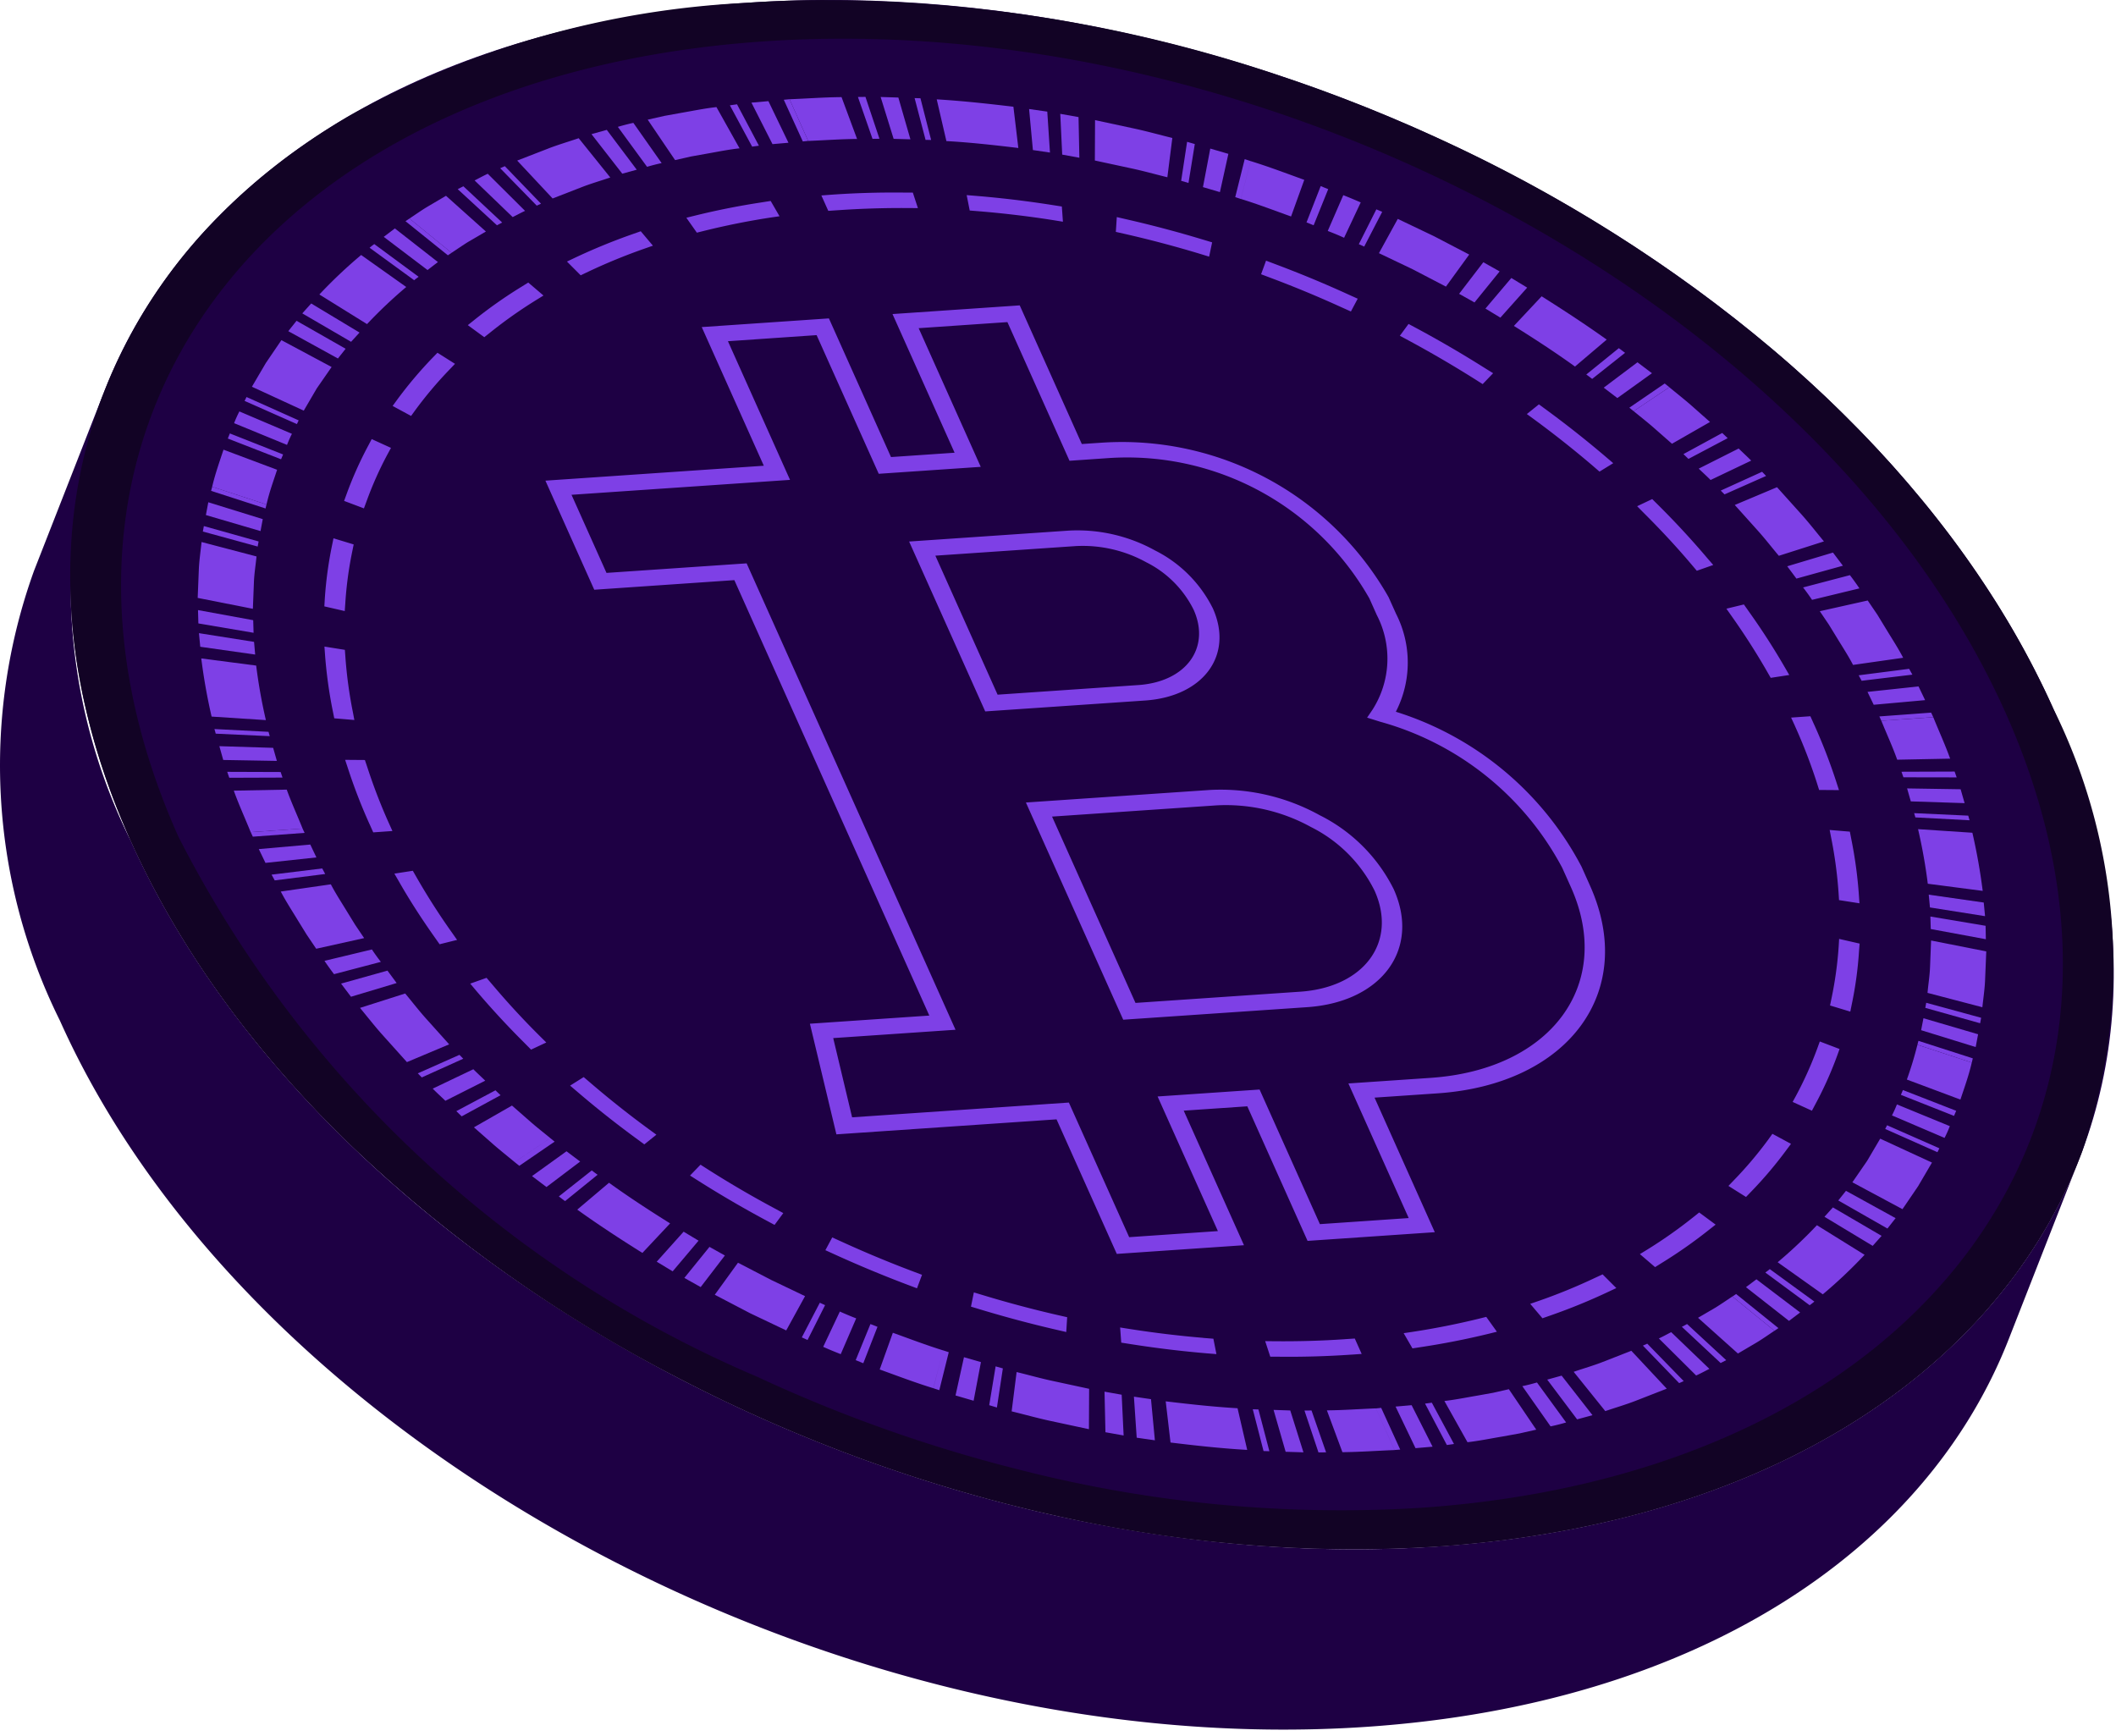 <svg width="273" height="224" fill="none" xmlns="http://www.w3.org/2000/svg"><path d="M268.264 149.519l-9.109 23.263c-10.771 27.511-40.524 47.114-82.782 50-68.397 4.669-144.053-36.204-168.643-91.108a74.01 74.01 0 01-3.336-58.048l9.11-23.263a73.99 73.99 0 003.335 58.046c24.59 54.906 100.246 95.779 168.641 91.108 42.26-2.885 72.013-22.489 82.784-49.998z" fill="#1E0044"/><path d="M96.287.363c68.402-4.669 144.049 36.199 168.642 91.108 24.59 54.906-11.047 103.377-79.448 108.046-68.395 4.671-144.05-36.202-168.64-91.107C-7.752 53.5 27.89 5.033 96.286.363z" fill="#1E0044"/><path d="M258.725 91.896c-23.4-52.249-95.13-91-160.205-86.557-65.086 4.443-98.879 50.4-75.478 102.649 23.4 52.247 95.127 90.991 160.213 86.547 65.075-4.443 98.871-50.391 75.47-102.639z" fill="#1E0044"/><path d="M264.933 91.471a101.857 101.857 0 00-1.715-3.634l-.005-.006a110.266 110.266 0 00-4.557-8.311l-.008-.006a83.285 83.285 0 00-1.439-2.321l-.006-.007a124.688 124.688 0 00-7.232-10.196 100.462 100.462 0 00-1.757-2.19l-.007-.007a143.044 143.044 0 00-9.606-10.6 142.229 142.229 0 00-4.178-4.04 169.52 169.52 0 00-2.169-1.979c-.73-.66-1.465-1.307-2.207-1.95a188.578 188.578 0 00-44.754-28.5 186.94 186.94 0 00-4.259-1.894c-.48-.198-.953-.404-1.439-.61a199.904 199.904 0 00-11.64-4.487h-.006a224.31 224.31 0 00-2.961-1.009A183.763 183.763 0 00104.343.026c-2.693.044-5.378.158-8.054.343a117.25 117.25 0 00-51.207 14.565 87.913 87.913 0 00-4.994 3.137 89.866 89.866 0 00-3.142 2.235 88.307 88.307 0 00-2.986 2.347 78.242 78.242 0 00-4.182 3.716c-.449.429-.887.86-1.316 1.294a66.34 66.34 0 00-15.274 23.53 2.33 2.33 0 00-.124.336 28 28 0 00-.443 1.238l-.15.423c-.18.53-.348 1.053-.511 1.588a49.73 49.73 0 00-.48 1.625l-.062.242c-.13.448-.25.89-.356 1.339a3.462 3.462 0 00-.1.392 68.933 68.933 0 00-.354 1.513l-.013.043c-.1.46-.194.92-.28 1.381a54.893 54.893 0 00-.636 3.78l-.018.118c-.07.49-.132.99-.181 1.486-.032.237-.056.474-.075.71l-.006.05c-.038.342-.07.685-.094 1.033l-.007.031a9.495 9.495 0 00-.05.704l-.005.037a37.61 37.61 0 00-.075 1.158l-.012.256c-.031.51-.05 1.02-.063 1.531l-.013.255a74.772 74.772 0 001.652 17.472c.212.996.443 1.993.699 2.994a85.843 85.843 0 001.963 6.703c.118.363.243.73.375 1.091.38 1.088.785 2.182 1.214 3.28.144.367.294.734.443 1.102.294.734.605 1.469.923 2.203.156.368.325.735.486 1.102.911 2.035 1.89 4.048 2.936 6.038.425.796.856 1.591 1.29 2.384a120.814 120.814 0 005.78 9.312 129.458 129.458 0 006.714 8.939 142.838 142.838 0 006.59 7.493c.654.698 1.321 1.395 1.995 2.08.673.685 1.354 1.37 2.044 2.054a181.01 181.01 0 0043.701 31.26l.062.037h.006a192 192 0 006.852 3.38 200.704 200.704 0 0033.06 12.107c2.643.71 5.305 1.37 7.979 1.961h.007l.087.025.23.049a173.617 173.617 0 0049.318 3.991c.954-.062 1.901-.137 2.843-.225a79.98 79.98 0 001.857-.174c.237-.018.474-.043.705-.074.374-.032.748-.076 1.122-.119.293-.031.593-.062.886-.099l.206-.025.149-.019c.692-.08 1.378-.175 2.057-.268h.006c.667-.087 1.328-.18 1.983-.286l.068-.007c.33-.049.661-.099.991-.161a68.537 68.537 0 001.995-.33c.399-.062.798-.137 1.191-.211l.817-.15.167-.031.02-.006c.604-.112 1.202-.237 1.801-.361l.062-.013.237-.049c.243-.05.487-.1.73-.157.343-.068.686-.142 1.023-.223l.118-.025c.305-.068.61-.138.91-.212a58.06 58.06 0 001.914-.461c.666-.161 1.321-.33 1.976-.51l.031-.006c.68-.181 1.36-.367 2.032-.561l.094-.031.268-.08a54.86 54.86 0 001.739-.517l.219-.069a91.321 91.321 0 001.508-.479l.48-.155h.006l.268-.093a94.944 94.944 0 002.394-.829l1.135-.411.012-.012c.268-.093.536-.193.798-.299l.082-.031c.262-.093.53-.199.791-.312.194-.068.386-.142.58-.223h.006c.15-.056.306-.118.455-.186.206-.076.418-.163.624-.256.355-.136.704-.286 1.053-.435a68.43 68.43 0 002.276-1.003 54.643 54.643 0 002.562-1.207c.362-.175.717-.349 1.065-.529a79.484 79.484 0 002.925-1.539l.225-.124c.235-.13.48-.26.723-.41.136-.067.27-.142.398-.225.311-.174.623-.354.935-.541.393-.225.786-.459 1.179-.704a79.886 79.886 0 003.135-2.004c.318-.212.637-.429.954-.647.18-.118.361-.249.542-.38.25-.174.505-.355.748-.535l.206-.144c.324-.229.649-.466.967-.708l.086-.064.163-.124c.399-.299.798-.598 1.191-.908l.15-.119.012-.006a64.53 64.53 0 001.004-.809l.13-.106.337-.268.518-.435.348-.299c.187-.156.375-.311.562-.479l.218-.193.143-.125c.35-.298.692-.603 1.035-.921h.007a62.59 62.59 0 001.121-1.052c.33-.312.655-.628.979-.952l.1-.094c.33-.323.66-.653.979-.989.33-.33.648-.66.96-.997.143-.149.281-.292.405-.441a39.239 39.239 0 001.54-1.73c.243-.281.486-.561.723-.848.137-.155.262-.305.38-.46.212-.256.418-.51.624-.772.121-.139.236-.284.342-.435.206-.25.393-.498.587-.747.33-.424.647-.853.954-1.282.229-.324.46-.648.685-.972l.205-.293c.219-.305.425-.609.624-.92.268-.386.518-.778.761-1.171.455-.697.879-1.394 1.29-2.11l.168-.287.132-.223c.155-.268.311-.541.454-.816l.119-.212c.144-.254.28-.51.412-.765.093-.168.186-.336.268-.504.181-.343.361-.691.529-1.04a8.45 8.45 0 00.293-.609c.33-.66.636-1.32.923-1.987.144-.316.28-.634.412-.952.087-.193.167-.386.243-.579l.099-.23c.107-.261.212-.529.312-.796.143-.355.281-.71.411-1.071a74.307 74.307 0 00-3.74-56.975zm-81.679 103.062a166.917 166.917 0 01-51.456-4.849l-.399-.1a189.309 189.309 0 01-33.701-11.958l-.15-.062a149.666 149.666 0 01-74.509-69.578C-.358 55.743 33.431 9.78 98.52 5.341 163.592.898 235.321 39.645 258.724 91.896c23.403 52.249-10.398 98.198-75.47 102.637z" fill="#120325"/><path d="M249.427 92.531l-6.7.458c.669 1.672 1.453 3.345 2.044 5.023l6.832-.134c-.639-1.785-1.459-3.567-2.176-5.347zm-4.105 7.035l.251.717 6.871.012-.264-.753-6.858.024zm.726 2.151l.479 1.673 6.942.227-.515-1.792-6.906-.108zm2.792 13.708l.156 1.649 7.11 1.124-.168-1.757-7.098-1.016zm.212 2.821l.048 1.613 7.11 1.315-.036-1.733-7.122-1.195zm-2.093-13.338l.156.55 6.99.37-.168-.597-6.978-.323zm1.557 24.464l-.119.658 7.074 1.984.131-.705-7.086-1.937zm-.358 1.996l-.3 1.542 7.039 2.175.311-1.649-7.05-2.068zm-.647 2.916l-.131.502 7.014 2.307.131-.55-7.014-2.259zm-.049-27.312c.54 2.325.959 4.676 1.256 7.044l7.085.921a75.627 75.627 0 00-1.333-7.501l-7.008-.464zm1.681 14.367l-.134 3.399c-.042 1.139-.228 2.242-.326 3.357l7.076 1.854c.124-1.191.311-2.368.354-3.581l.149-3.621-7.119-1.408z" fill="#7E40E6"/><path d="M247.379 134.788a46.021 46.021 0 01-1.361 4.489l6.91 2.585c.525-1.578 1.09-3.141 1.464-4.774l-7.013-2.3zm-1.869 5.843l-.263.621 6.858 2.713.276-.657-6.871-2.677zm-.774 1.855c-.189.483-.403.957-.64 1.419l6.787 2.9c.253-.493.479-.999.678-1.516l-6.825-2.803zm-6.573 11.148l-.994 1.243 6.344 3.621 1.053-1.339-6.403-3.525zm-1.687 2.139l-1.089 1.207 6.224 3.753 1.149-1.291-6.284-3.669zm6.988-10.601l-.24.478 6.739 3 .251-.502-6.75-2.976zm-15.133 18.559c-.17.159-.374.293-.571.445l5.72 4.219c.204-.162.416-.306.605-.476l-5.754-4.188zm-1.72 1.316l-1.352 1.016 5.553 4.35 1.437-1.087-5.638-4.279zm-2.621 1.9l-.479.323 5.422 4.422.515-.347-5.458-4.398zm18.588-20.042l-1.688 2.868-1.903 2.761 6.464 3.466 2.011-2.952 1.795-3.06-6.679-3.083zm-8.165 11.165a60.468 60.468 0 01-5.063 4.778l5.823 4.139a62.882 62.882 0 005.391-5.099l-6.151-3.818z" fill="#7E40E6"/><path d="M223.505 167.265c-.72.475-1.421.966-2.16 1.423l-2.269 1.327 5.147 4.609 2.412-1.421c.798-.48 1.539-1.01 2.301-1.514l-5.431-4.424zm-5.846 3.555l-.67.358 5.003 4.673.718-.37-5.051-4.661zm-2.046 1.048c-.536.268-1.038.56-1.593.81l4.811 4.78c.584-.261 1.138-.567 1.71-.855l-4.928-4.735zm-14.138 5.609l-1.856.514 3.854 5.127 1.987-.538-3.985-5.103zm-3.178.884c-.624.172-1.238.343-1.894.471l3.648 5.191a23.905 23.905 0 002.006-.506l-3.76-5.156zm14.227-5.008l-.562.251 4.68 4.841.586-.263-4.704-4.829zm-27.794 7.614l-.874.119 2.813 5.342.921-.131-2.86-5.33zm-2.608.322l-2.071.179 2.574 5.366 2.202-.191-2.705-5.354zm-3.925.346l-.683.072 2.406 5.366.73-.059-2.453-5.379zm32.271-7.365l-3.662 1.432c-1.212.48-2.52.846-3.775 1.283l4.077 5.069c1.347-.461 2.733-.861 4.034-1.374l3.897-1.522-4.571-4.888zm-15.799 4.958l-2.026.461-2.087.374c-1.391.233-2.759.52-4.204.684l2.98 5.32c1.531-.179 2.995-.481 4.483-.731l2.224-.402 2.163-.489-3.533-5.217zm-23.478 2.729l2.003 5.396c2.266-.025 4.472-.185 6.723-.274l-2.409-5.378c-2.116.08-4.184.239-6.317.256zm-2.893.025l1.807 5.402.982-.012-1.879-5.402-.91.012zm-3.987-.083l1.557 5.402 2.298.071-1.7-5.402-2.155-.071zm-18.017-1.709l.359 5.294 2.346.335-.502-5.307-2.203-.322zm-3.793-.646l.119 5.235 2.346.418-.251-5.259-2.214-.394zm19.128 2.271l1.389 5.39.754.024-1.413-5.39-.73-.024zm-33.178-5.534l-.826 5.008.994.299.766-5.044-.934-.263zm-4.084-1.183l-1.089 4.936 2.334.681.945-4.984-2.19-.633zm-2.691-.884l-1.257 4.888.767.251 1.22-4.9-.73-.239zm28.72 6.577l.62 5.315c3.308.402 6.625.767 9.894.95l-1.245-5.374c-3.07-.178-6.169-.521-9.269-.891zm-19.237-3.776l-.64 5.069c1.665.404 3.313.872 4.981 1.229l4.99 1.072.025-5.21-4.686-1.01c-1.551-.328-3.11-.776-4.67-1.15zm-15.966-5.071l-1.698 4.736c2.293.831 4.581 1.699 6.916 2.419l1.266-4.881c-2.193-.682-4.329-1.497-6.484-2.274zm-2.893-1.124l-1.903 4.661.982.394 1.831-4.697-.91-.358zm-3.946-1.612l-2.148 4.552c.749.337 1.497.645 2.263.944l1.994-4.615a43.208 43.208 0 01-2.109-.881zm-16.818-8.344l-3.243 4.004 2.106 1.183 3.124-4.075-1.987-1.112zm-3.338-1.96l-3.471 3.872 2.059 1.243 3.34-3.955-1.928-1.16zm17.571 9.167l-2.322 4.469.742.335 2.262-4.494-.682-.31zM76.349 151l-4.25 3.356c.275.203.53.416.81.601l4.195-3.4c-.263-.176-.511-.371-.755-.557zm-3.259-2.469l-4.452 3.203 1.867 1.41 4.345-3.287-1.76-1.326zm-2.094-1.698l-4.597 3.096.599.478 4.56-3.12-.563-.454zm24.216 16.075l-2.993 4.135 4.549 2.379 4.668 2.222 2.43-4.422-4.37-2.091-4.284-2.223zm-16.639-10.315l-4.098 3.466c2.714 1.949 5.545 3.797 8.405 5.587l3.574-3.809c-2.685-1.683-5.348-3.412-7.881-5.244zm-12.519-9.961l-4.909 2.81 2.583 2.272c.862.745 1.773 1.468 2.67 2.21l4.598-3.094c-.84-.691-1.704-1.362-2.517-2.073l-2.425-2.125zm-2.132-1.966l-5.05 2.689.693.67 5.016-2.725-.659-.634zm-2.852-2.718l-5.243 2.501c.528.537 1.089 1.044 1.635 1.569l5.142-2.595c-.508-.492-1.035-.973-1.535-1.475zm-11.082-12.723l-5.984 1.674 1.28 1.697 5.89-1.769-1.186-1.602zm-2.006-2.731l-6.118 1.47c.388.584.801 1.147 1.23 1.718l6.043-1.586a26.469 26.469 0 01-1.155-1.602zm11.296 13.595l-5.374 2.39.514.526 5.35-2.414-.49-.502zm-17.705-24.046l-6.535.8.407.741 6.511-.824-.383-.717zm-1.541-3.084l-6.643.586.862 1.781 6.571-.705-.79-1.662zm-.997-2.067l-6.691.466.275.586 6.68-.49-.264-.562zm13.241 21.284l-5.83 1.857c.973 1.172 1.903 2.374 2.935 3.522l3.119 3.473 5.45-2.293-2.914-3.246c-.981-1.088-1.842-2.211-2.76-3.313zm-9.59-14.086l-6.462.931c.651 1.249 1.454 2.478 2.201 3.711l1.137 1.843 1.233 1.827 6.185-1.373-1.162-1.721-1.062-1.729c-.705-1.162-1.46-2.31-2.07-3.489z" fill="#7E40E6"/><path d="M30.164 102.006c.637 1.785 1.46 3.567 2.175 5.348l6.7-.458c-.67-1.672-1.442-3.347-2.044-5.023l-6.831.133zm-.848-2.428l.263.765 6.87-.024-.239-.717-6.894-.024zM28.3 96.267l.502 1.78 6.919.12-.48-1.685-6.942-.215zm-2.631-14.58l.167 1.756 7.086 1.004-.144-1.637-7.11-1.123zm-.123-2.977l.048 1.721 7.122 1.207-.048-1.625-7.122-1.303zm2.121 15.346l.168.598 6.966.322-.156-.561-6.978-.359zM26.302 67.87l-.131.706 7.074 1.936.12-.657-7.063-1.984zm.573-3.071l-.312 1.65 7.05 2.067.288-1.542-7.027-2.175zm.504-2.008l-.144.538 7.026 2.271.12-.514-7.002-2.294zm-1.412 22.156A75.074 75.074 0 0027.3 92.45l7.003.454a69.167 69.167 0 01-1.252-7.036l-7.085-.92zm.037-15.019c-.12 1.198-.306 2.376-.353 3.58l-.146 3.63 7.12 1.407.134-3.4c.041-1.138.227-2.24.337-3.356l-7.092-1.861z" fill="#7E40E6"/><path d="M28.835 58.014c-.52 1.587-1.085 3.149-1.459 4.783l7.01 2.29c.338-1.528.878-2.996 1.364-4.479l-6.915-2.594zm.82-2.094l-.264.657 6.871 2.677.263-.622-6.87-2.713zm1.229-2.84a14.78 14.78 0 00-.68 1.515l6.825 2.803c.197-.484.394-.968.637-1.428l-6.782-2.89zm7.376-11.694l-1.066 1.339 6.404 3.526.993-1.255-6.332-3.61zm1.89-2.235L39 40.431l6.296 3.668 1.09-1.195-6.237-3.753zm-8.344 12.071l-.251.502 6.75 2.988.228-.478-6.727-3.012zM48.289 31.49a8.103 8.103 0 00-.605.474l5.754 4.19c.17-.16.385-.295.571-.447l-5.72-4.217zm2.656-2.02l-1.436 1.088 5.65 4.28 1.34-1.029-5.554-4.338zm1.883-1.278l-.515.347 5.47 4.398.48-.323-5.435-4.422zM36.307 43.884l-2.01 2.952-1.796 3.06 6.69 3.083 1.677-2.868 1.915-2.761-6.476-3.466zm10.287-10.986a62.91 62.91 0 00-5.39 5.096l6.15 3.82a60.702 60.702 0 015.059-4.788l-5.819-4.128z" fill="#7E40E6"/><path d="M57.542 25.26l-2.412 1.421c-.799.48-1.538 1.01-2.302 1.515l5.432 4.423c.72-.475 1.42-.966 2.16-1.422l2.27-1.328-5.148-4.609zm2.24-1.227l-.73.37 5.063 4.662.67-.359-5.002-4.673zm3.148-1.616c-.581.27-1.136.576-1.697.863l4.912 4.727c.537-.268 1.043-.551 1.597-.802l-4.813-4.788zm15.356-5.662l-1.975.55 3.974 5.103 1.867-.514-3.866-5.14zm3.428-.904c-.681.148-1.35.324-2.001.516l3.77 5.155a24.67 24.67 0 011.88-.48l-3.649-5.19zM65.132 21.44l-.598.263 4.716 4.828.55-.251-4.668-4.84zm29.956-7.984l-.921.132 2.873 5.33.873-.12-2.825-5.342zm4.05-.406l-2.19.191 2.717 5.355 2.059-.18-2.586-5.366zm2.726-.251l-.742.072 2.454 5.378.694-.072-2.406-5.378zM74.661 17.83c-1.347.46-2.733.861-4.032 1.374l-3.903 1.513 4.572 4.888 3.665-1.424c1.212-.479 2.516-.854 3.775-1.282l-4.077-5.07zm17.773-4.013c-1.535.17-2.999.474-4.482.732l-2.225.401-2.163.49 3.534 5.216 2.025-.461 2.087-.373c1.388-.243 2.765-.53 4.204-.685l-2.98-5.32z" fill="#7E40E6"/><path d="M101.863 12.804l2.409 5.378c2.104-.08 4.172-.239 6.305-.255l-2.002-5.396c-2.26.016-4.473.186-6.712.273zm8.825-.292l1.88 5.402.897-.012-1.807-5.402-.97.012zm2.929 0l1.676 5.402 2.166.06-1.556-5.39-2.286-.072zm19.153 1.554l.491 5.294 2.202.323-.347-5.283-2.346-.334zm4.021.621l.251 5.259 2.214.406-.107-5.247-2.358-.418zM118 12.655l1.413 5.39.718.012-1.377-5.378-.754-.024zm35.155 5.641l-.766 5.032.946.275.814-5.02-.994-.287zm2.992.873l-.946 4.971 2.19.646 1.09-4.936-2.334-.681zm4.441 1.362l-1.221 4.9.718.24 1.269-4.889-.766-.25zm-39.735-7.712l1.248 5.383c3.067.168 6.171.52 9.282.89l-.636-5.323c-3.306-.393-6.622-.758-9.894-.95zm20.427 2.679l-.025 5.21 4.687 1.01c1.55.329 3.104.767 4.668 1.151l.641-5.069c-1.653-.405-3.313-.873-4.981-1.23l-4.99-1.072zm20.077 5.288l-1.266 4.88c2.188.672 4.329 1.497 6.478 2.263l1.704-4.724c-2.294-.832-4.581-1.7-6.916-2.42zm9.035 3.224l-1.831 4.684.921.37 1.88-4.66-.97-.395zm2.915 1.17l-2.005 4.616c.71.275 1.413.558 2.109.881l2.145-4.562a68.57 68.57 0 00-2.249-.936zm18.067 8.653l-3.124 4.075 1.987 1.112 3.244-4.004-2.107-1.183zm3.613 2.032l-3.34 3.944 1.927 1.171 3.459-3.872-2.046-1.243zm-17.414-8.856l-2.262 4.494.694.31 2.322-4.481-.754-.323zm31.28 17.911l-4.196 3.398c.267.184.515.38.76.567l4.246-3.366c-.272-.194-.528-.407-.81-.6zm2.411 1.82l-4.357 3.275 1.76 1.339 4.464-3.203-1.867-1.41zm3.511 2.737l-4.561 3.12.551.454 4.608-3.096-.598-.477zM180.336 28.24l-2.43 4.422 4.357 2.08 4.286 2.235 3.004-4.135-4.561-2.379-4.656-2.223zm18.562 9.988l-3.581 3.82c2.686 1.682 5.348 3.412 7.883 5.242l4.092-3.475c-2.709-1.938-5.539-3.786-8.394-5.587z" fill="#7E40E6"/><path d="M215.37 49.96l-4.601 3.085c.839.69 1.707 1.37 2.516 2.072l2.429 2.135 4.907-2.811-2.57-2.272c-.878-.753-1.788-1.475-2.681-2.209zm6.826 5.9l-5.003 2.724.646.622 5.063-2.677-.706-.67zm2.121 2.005l-5.154 2.596c.508.492 1.045.973 1.531 1.465l5.242-2.5c-.524-.527-1.089-1.044-1.619-1.561zm12.168 13.424l-5.901 1.769 1.185 1.59 5.997-1.662-1.281-1.697zm2.187 2.913l-6.043 1.586c.408.526.798 1.063 1.155 1.602l6.114-1.48a35.837 35.837 0 00-1.226-1.708zm-11.331-13.335l-5.338 2.426.491.49 5.362-2.378-.515-.538zm18.97 25.421l-6.511.836.383.706 6.547-.79-.419-.752zm1.212 2.271l-6.584.705.802 1.661 6.632-.597-.85-1.77zm1.627 3.381l-6.679.49.251.562 6.703-.466-.275-.585zm-19.884-29.084l-5.451 2.293 2.915 3.246c.982 1.088 1.842 2.211 2.772 3.312l5.818-1.857c-.973-1.172-1.902-2.373-2.938-3.53l-3.116-3.464zm11.701 14.616l-6.181 1.383 1.158 1.713 1.065 1.738c.705 1.161 1.462 2.31 2.065 3.479l6.468-.923c-.652-1.248-1.455-2.476-2.203-3.71L242.21 79.3l-1.243-1.828zM117.772 24.85l-1.278-.007c-3.049-.03-6.098.057-9.121.268l-.168.012-1.235.093.892 1.987 1.241-.082.168-.011c2.936-.2 5.895-.29 8.877-.268l1.277.006-.653-1.998zm-18.341 1.076l-1.19.187a96.171 96.171 0 00-8.56 1.7l-1.13.28 1.355 1.923 1.127-.28a96.393 96.393 0 018.336-1.662l1.203-.175-1.141-1.973zm37.566.716l-1.315-.205a133.76 133.76 0 00-9.663-1.159l-1.302-.105.393 1.986 1.302.106c3.148.262 6.286.637 9.414 1.127l1.309.211-.138-1.96zm-54.33 3.194l-1.06.373c-2.55.894-5.05 1.92-7.493 3.075l-.966.46 1.77 1.775.98-.468a75.064 75.064 0 017.287-2.986l1.053-.369-1.57-1.86zm72.415 1.04a146.207 146.207 0 00-9.675-2.565l-1.321-.305-.124 1.91 1.321.3a144.2 144.2 0 019.413 2.495l1.303.4.387-1.844-1.304-.392zm-86.927 5.576l-.879.548a59.328 59.328 0 00-6.141 4.326l-.78.622 2.126 1.556.78-.621a59.704 59.704 0 015.972-4.208l.885-.549-1.963-1.674zm105.773 1.525a145.546 145.546 0 00-9.307-3.865l-1.279-.485-.641 1.755 1.284.485a142.736 142.736 0 019.057 3.76l1.248.56.878-1.65-1.24-.56zM56.44 45.509l-.679.698a53.616 53.616 0 00-4.55 5.403l-.556.765 2.382 1.288.555-.765a50.989 50.989 0 014.439-5.254l.672-.704-2.263-1.431zm135.062 1.936a145.353 145.353 0 00-8.579-5.01l-1.197-.642-1.121 1.525 1.191.642a147.771 147.771 0 018.365 4.88l1.129.715 1.347-1.406-1.135-.704zM47.956 56.65l-.437.828a48.252 48.252 0 00-2.804 6.269l-.319.877 2.557.964.323-.871a45.887 45.887 0 012.718-6.106l.45-.828-2.488-1.133zm159.194 2.266a134.701 134.701 0 00-7.544-5.97l-1.06-.778-1.558 1.251 1.066.778a132.26 132.26 0 017.337 5.808l.973.841 1.771-1.09-.985-.84zM43.025 69.448l-.187.916a50.368 50.368 0 00-.935 6.909l-.056.958 2.63.605.069-.96c.14-2.256.44-4.5.898-6.715l.186-.921-2.605-.792zM220.24 71.97a109.221 109.221 0 00-6.184-6.697l-.891-.885-1.946.922.879.89c2.12 2.11 4.14 4.276 6.035 6.511l.785.927 2.12-.747-.798-.92zM45.531 91.895a56.837 56.837 0 01-.966-7.083l-.07-.972-2.636-.423.07.984c.179 2.444.512 4.874.996 7.276l.2.996 2.593.218-.187-.996zm184.747-5.789a89.05 89.05 0 00-4.614-7.165l-.673-.958-2.256.547.679.966a89.607 89.607 0 014.476 6.977l.562.978 2.393-.367-.567-.978zM50.181 106.218l-.037-.081a71.137 71.137 0 01-2.73-7.084l-.337-1.001-2.55-.02.331.996a70.704 70.704 0 002.81 7.277l.04.08.448 1.003 2.474-.175-.449-.995zm186.755-5.279a72.352 72.352 0 00-2.837-7.363l-.08-.169-.449-1.001-2.488.173.462.997.074.174a69.937 69.937 0 012.762 7.158l.318 1.009 2.562.019-.324-.997zM58.299 120.304a86.275 86.275 0 01-4.47-6.971l-.568-.99-2.38.367.567.978c1.39 2.446 2.936 4.829 4.593 7.176l.675.959 2.256-.561-.673-.958zm181.536-4.737a56.435 56.435 0 00-.979-7.277l-.193-.995-2.606-.218.193.996c.47 2.338.788 4.704.954 7.083l.062.971 2.637.411-.068-.971zM69.583 133.606a102.253 102.253 0 01-6.01-6.517l-.799-.934-2.106.747.779.928a109.721 109.721 0 006.19 6.697l.88.89 1.964-.921-.898-.89zm167.695-12.474l-.055.947a48.78 48.78 0 01-.928 6.721l-.189.921 2.613.792.187-.922c.48-2.277.794-4.586.941-6.909l.075-.946-2.644-.604zm-153.65 24.487a123.976 123.976 0 01-7.338-5.819l-.985-.841-1.752 1.102.973.828a125.992 125.992 0 007.537 5.97l1.066.784 1.558-1.252-1.06-.772zm151.157-11.253l-.317.877a47.82 47.82 0 01-2.738 6.1l-.449.822 2.488 1.133.437-.822a47.47 47.47 0 002.817-6.269l.311-.871-2.549-.97zM99.874 155.865a132.474 132.474 0 01-8.373-4.886l-1.123-.716-1.352 1.4 1.14.723a141.53 141.53 0 008.585 5.01l1.18.636 1.127-1.525-1.184-.642zm128.796-9.586l-.55.766a50.557 50.557 0 01-4.45 5.254l-.674.702 2.27 1.426.666-.691a52.104 52.104 0 004.57-5.403l.568-.759-2.4-1.295zm-111.005 17.703a147.276 147.276 0 01-9.051-3.773l-1.241-.565-.885 1.649 1.246.567a154.501 154.501 0 009.302 3.871l1.272.479.648-1.742-1.291-.486zm101.559-7.556l-.785.628a60.798 60.798 0 01-5.978 4.201l-.885.543 1.957 1.68.886-.554a61.897 61.897 0 006.14-4.314l.786-.616-2.121-1.568zm-82.856 13.214a143.902 143.902 0 01-9.42-2.508l-1.303-.392-.374 1.835 1.303.394a151.85 151.85 0 009.669 2.576l1.322.305.118-1.911-1.315-.299zm70.395-5.229l-.985.455a73.063 73.063 0 01-7.287 2.981l-1.067.367 1.578 1.862 1.053-.368a77.066 77.066 0 007.513-3.075l.965-.454-1.77-1.768zm-50.216 8.304l-1.302-.106-.007-.006a134.336 134.336 0 01-9.413-1.133l-1.31-.206.144 1.956 1.31.205c3.216.505 6.439.895 9.669 1.17l1.302.105-.393-1.985zm35.204-2.819l-1.128.28a97.567 97.567 0 01-8.329 1.643l-1.197.18 1.134 1.962 1.185-.181a99.598 99.598 0 008.578-1.687l1.129-.28-1.372-1.917zm-16.962 2.794l-1.235.081-.057.006c-2.979.206-5.977.287-8.983.262l-1.284-.013.655 2.004 1.272.007c3.092.031 6.173-.06 9.245-.274h.043l1.234-.087-.89-1.986zm30.36-58.405l-1.11-2.484a40.817 40.817 0 00-23.951-19.975 13.86 13.86 0 00.031-12.63l-.973-2.16a39.49 39.49 0 00-15.579-15.256 39.567 39.567 0 00-21.313-4.675l-2.681.18-8.011-17.888-16.414 1.12 8.011 17.89-8.204.56-8.011-17.89-16.408 1.12 8.01 17.89-28.178 1.924 6.302 14.074 18.073-1.24 25.155 56.178-15.405 1.051 3.417 14.274 28.402-1.936 7.774 17.36 16.408-1.121-7.774-17.36 8.204-.56 7.774 17.361 16.415-1.121-7.774-17.361 8.136-.553c16.938-1.158 25.764-13.165 19.674-26.772zm-20.566 24.774l-10.617.722 7.78 17.366-11.458.784-7.781-17.366-13.159.896 7.78 17.367-11.446.784-7.78-17.367-27.966 1.905-2.438-10.221 15.779-1.076-26.95-60.173-18.08 1.232-4.513-10.077 28.191-1.925-8.01-17.888 11.439-.786 8.017 17.89 13.16-.896-8.01-17.89 11.451-.784 8.011 17.89 5.161-.355a35.975 35.975 0 0119.369 4.25 35.908 35.908 0 0114.159 13.864l.966 2.16a12.221 12.221 0 01-.573 12.212l-.686 1.009 1.689.528a38.09 38.09 0 0113.693 7.007 38.013 38.013 0 019.797 11.848l1.116 2.483c5.598 12.506-2.519 23.542-18.091 24.607zm-14.313-33.881a26.429 26.429 0 00-14.177-3.262l-23.733 1.619 12.556 28.023 23.732-1.618c9.62-.66 14.631-7.483 11.172-15.207a21.28 21.28 0 00-9.55-9.555zm-2.52 22.764l-21.252 1.449-10.765-24.039 21.252-1.45a22.734 22.734 0 0112.162 2.801 18.28 18.28 0 018.192 8.197c2.973 6.63-1.335 12.475-9.589 13.042zm-11.27-49.449a16.672 16.672 0 00-7.469-7.482 20.68 20.68 0 00-11.084-2.558l-20.635 1.412 9.819 21.918 20.628-1.407c7.524-.517 11.446-5.845 8.741-11.883zm-27.773 11.13l-8.03-17.934 18.141-1.238c3.16-.162 6.302.562 9.071 2.091a13.612 13.612 0 016.109 6.12c2.213 4.935-.985 9.305-7.15 9.722l-18.141 1.24zm51.113 25.11a21.28 21.28 0 00-9.55-9.555 26.429 26.429 0 00-14.177-3.262l-23.733 1.619 12.556 28.023 23.732-1.618c9.62-.66 14.631-7.483 11.172-15.207zm-12.07 13.209l-21.252 1.449-10.765-24.039 21.252-1.45a22.734 22.734 0 0112.162 2.801 18.28 18.28 0 018.192 8.197c2.973 6.63-1.335 12.475-9.589 13.042zm-11.27-49.449a16.672 16.672 0 00-7.469-7.482 20.68 20.68 0 00-11.084-2.558l-20.635 1.412 9.819 21.918 20.628-1.407c7.524-.517 11.446-5.845 8.741-11.883zm-27.773 11.13l-8.03-17.934 18.141-1.238c3.16-.162 6.302.562 9.071 2.091a13.612 13.612 0 016.109 6.12c2.213 4.935-.985 9.305-7.15 9.722l-18.141 1.24zm27.773-11.13a16.672 16.672 0 00-7.469-7.482 20.68 20.68 0 00-11.084-2.558l-20.635 1.412 9.819 21.918 20.628-1.407c7.524-.517 11.446-5.845 8.741-11.883zm-9.632 9.89l-18.141 1.24-8.03-17.934 18.141-1.238c3.16-.162 6.302.562 9.071 2.091a13.612 13.612 0 016.109 6.12c2.213 4.935-.985 9.305-7.15 9.722zm32.972 26.35a21.28 21.28 0 00-9.55-9.555 26.429 26.429 0 00-14.177-3.262l-23.733 1.619 12.556 28.023 23.732-1.618c9.62-.66 14.631-7.483 11.172-15.207zm-12.07 13.209l-21.252 1.449-10.765-24.039 21.252-1.45a22.734 22.734 0 0112.162 2.801 18.28 18.28 0 018.192 8.197c2.973 6.63-1.335 12.475-9.589 13.042z" fill="#7E40E6"/></svg>